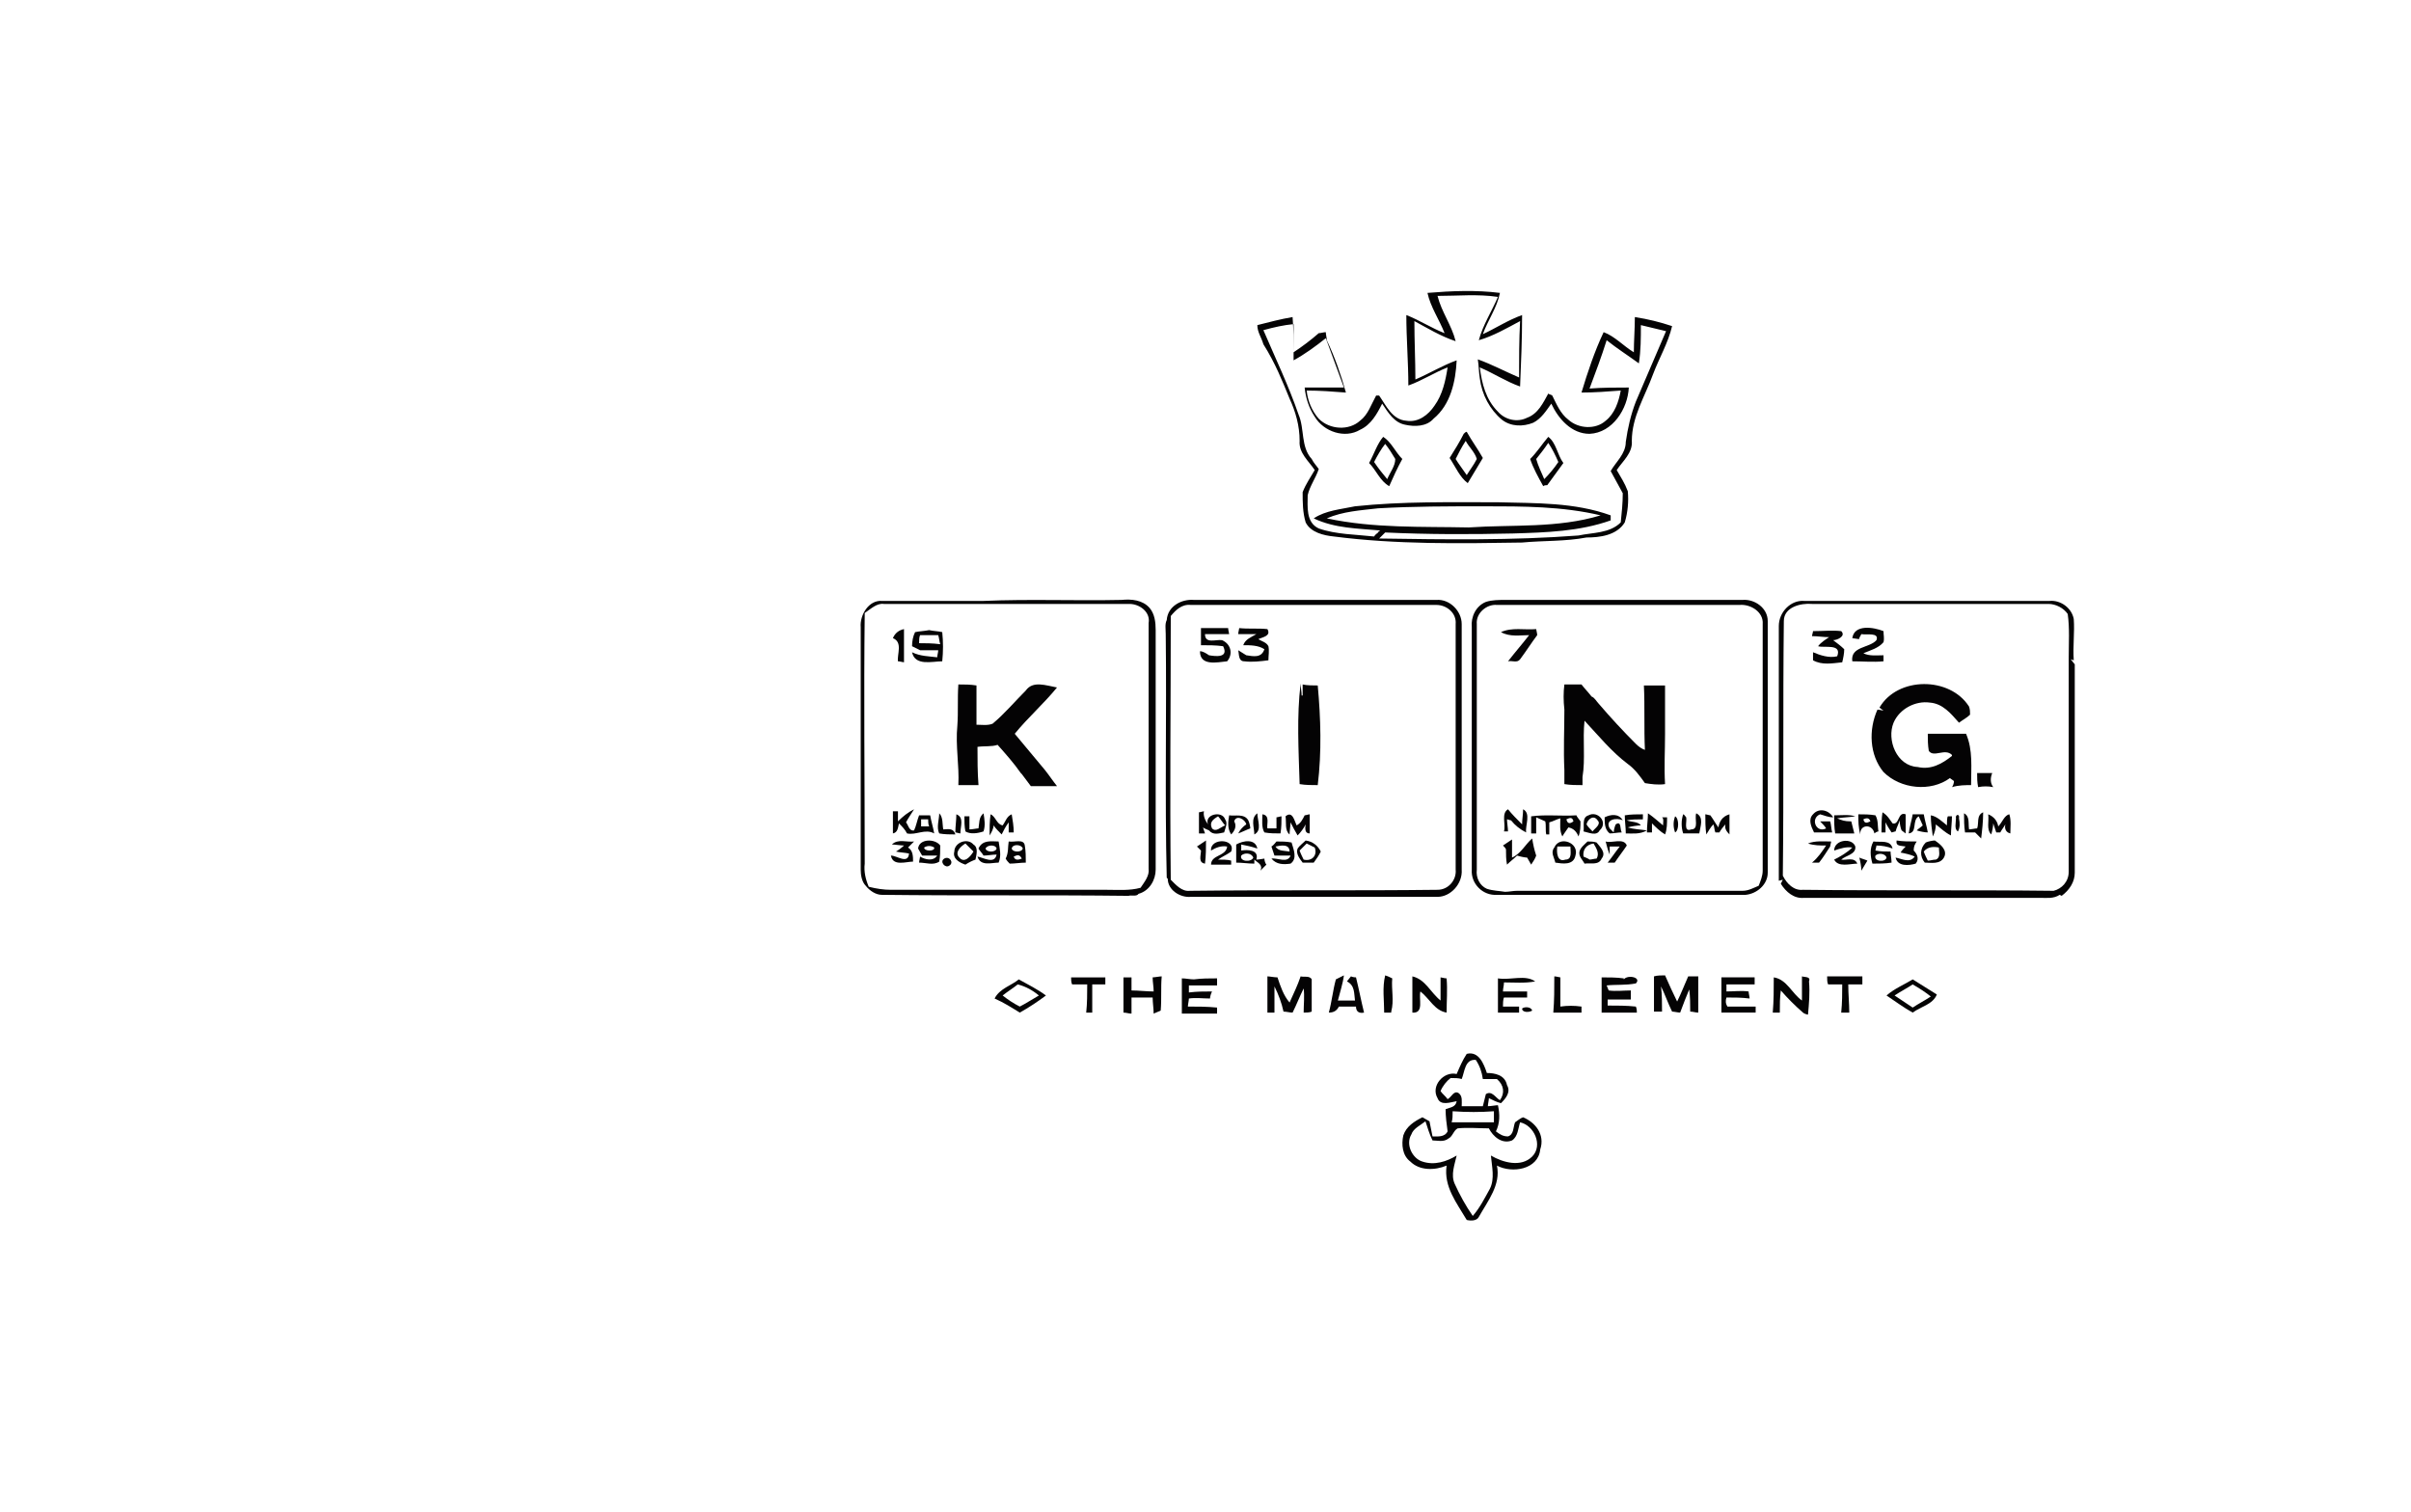 <?xml version="1.0" encoding="utf-8"?>
<!-- Generator: Adobe Illustrator 26.0.3, SVG Export Plug-In . SVG Version: 6.00 Build 0)  -->
<svg version="1.1" id="Слой_30" xmlns="http://www.w3.org/2000/svg" xmlns:xlink="http://www.w3.org/1999/xlink" x="0px"
	 y="0px" viewBox="0 0 239.5 150.2" style="enable-background:new 0 0 239.5 150.2;" xml:space="preserve">
<style type="text/css">
	.st0{fill:#040304;}
</style>
<g>
	<path class="st0" d="M128.1,39.6c0.6,1.3,1,2.7,1,4.2c-0.1,1.2,0.9,2,1.5,2.9c-0.4,0.7-0.9,1.4-1.2,2.2c0,1,0,2,0.3,3
		c0.5,1,1.8,1.3,2.8,1.4c6.2,0.8,12.5,0.7,18.7,0.6c2.1-0.2,4.3-0.1,6.4-0.5c1.3,0,3-0.2,3.8-1.5c0.3-1,0.4-2.1,0.3-3.1
		c-0.3-0.8-0.7-1.4-1.1-2.1c0.6-0.9,1.6-1.7,1.5-2.9c0-2.4,1.3-4.4,2.1-6.6c0.6-1.6,1.5-3.1,1.9-4.8c-1.2-0.4-2.4-0.7-3.7-0.9
		c0,1.2-0.1,2.4-0.1,3.5c-1-0.6-1.9-1.6-3-2c-0.9,1.9-1.6,4-2.2,6c1.3,0,2.6-0.1,3.9-0.2c-0.2,1.1-0.6,2.3-1.5,3
		c-1,0.9-2.7,0.8-3.7-0.1c-0.8-0.6-1.2-1.6-1.6-2.4c-0.1-0.1-0.3-0.1-0.4-0.2c-0.5,0.9-1,2-2.1,2.4c-1,0.5-2.2,0.2-2.9-0.6
		c-1.2-1.2-1.6-2.8-1.8-4.4c1.4,0.6,2.6,1.4,4,1.9c0.1-2.4,0.2-4.7,0.2-7.1c-1.4,0.5-2.6,1.3-3.9,1.9c0.5-1.4,1.4-2.6,1.7-4.1
		c-2.4-0.3-4.8-0.2-7.2,0c0.3,1.4,1.2,2.7,1.7,4c-1.3-0.5-2.5-1.3-3.8-1.8c0,2.3,0.2,4.7,0.2,7c1.4-0.5,2.6-1.3,3.9-1.8
		c-0.2,1.3-0.5,2.7-1.3,3.8c-0.6,0.9-1.6,1.7-2.8,1.5c-1.4-0.1-2-1.5-2.7-2.5c-0.1,0-0.2,0-0.3,0c-0.5,0.9-0.8,1.9-1.6,2.5
		c-1.1,1-3,0.9-4.1-0.2c-0.7-0.8-1.1-1.8-1.2-2.8c1.3,0,2.6,0.1,3.9,0.2c-0.5-1.8-1.1-3.5-1.9-5.2c0-0.2-0.1-0.6-0.1-0.8
		c-0.2,0-0.5,0.1-0.7,0.1c-0.8,0.7-1.6,1.3-2.5,1.9c0-1.2,0-2.3-0.1-3.5c-1.2,0.2-2.3,0.5-3.5,0.8c0,0.7,0.4,1.2,0.6,1.9
		C126.7,36.1,127.4,37.9,128.1,39.6z M128.5,32.2c0,1.2,0,2.4,0,3.6c1.1-0.6,2.2-1.4,3.2-2.2c0.6,1.6,1.2,3.3,1.8,4.9
		c-1.3,0-2.6,0-3.9,0c0.1,1,0.4,2,1,2.9c0.9,1.5,3,2.2,4.5,1.3c1.1-0.5,1.7-1.6,2.2-2.6c0.6,0.9,1.2,1.9,2.3,2.1
		c0.9,0.2,2.1,0.2,2.8-0.6c1.7-1.4,2.2-3.7,2.3-5.8c-1.4,0.5-2.7,1.3-4.1,1.9c0-1.9-0.1-3.8-0.1-5.8c1.3,0.7,2.6,1.5,4.1,2
		c-0.4-1.6-1.4-2.9-1.8-4.5c2,0,4-0.2,6,0.1c-0.6,1.4-1.5,2.8-1.9,4.3c1.4-0.4,2.8-1.2,4.1-1.9c-0.1,1.9-0.1,3.7-0.1,5.6
		c-1.4-0.6-2.7-1.3-4.1-1.8c0.1,0.6,0.1,1.3,0.2,1.9c0.2,1.6,1,3.1,2.2,4.1c0.9,0.7,2.1,0.7,3.1,0.3c0.8-0.4,1.3-1.2,1.8-1.9
		c0.7,1.5,2,3,3.8,3c2.3-0.1,3.8-2.5,3.9-4.6c-1.3,0-2.6,0-3.9,0.1c0.6-1.6,1.2-3.2,1.7-4.8c1,0.8,2.1,1.5,3.2,2.3
		c0.2-1.3,0.2-2.5,0.2-3.8c0.8,0.2,1.7,0.4,2.5,0.6c-1,2.3-2,4.7-3,7c-0.5,1.3-0.8,2.6-1,4c0,1.2-1,2-1.5,2.9
		c0.4,0.7,0.8,1.5,1.2,2.2c0,1-0.1,1.9-0.2,2.9c-1.1,1.1-2.8,1-4.2,1.3c-6.6,0.5-13.2,0.4-19.8,0.3c0.1-0.1,0.2-0.2,0.3-0.3
		c0.1-0.1,0.2-0.2,0.3-0.3c4.2,0.2,8.5,0.2,12.7,0.1c3.3-0.1,6.6-0.2,9.7-1.3c0-0.1,0-0.3,0-0.5c-3.6-1.3-7.4-1.2-11.2-1.3
		c-4.7,0-9.5-0.1-14.2,0.4c-1.4,0.3-2.9,0.4-4.1,1.2c2.1,1,4.4,1,6.6,1.2c-0.1,0.1-0.2,0.1-0.2,0.2c-0.1,0.1-0.3,0.2-0.4,0.4
		c-1.8-0.2-3.8-0.2-5.5-0.8c-1.3-0.6-1.1-2.2-1.1-3.3c0.2-0.9,0.8-1.7,1.1-2.6c-0.2-0.3-0.5-0.6-0.7-1c-1.1-1.2-0.7-3-1.3-4.4
		c-1-2.9-2.3-5.6-3.5-8.4C126.6,32.5,127.5,32.3,128.5,32.2z M131.8,51.5c1.6-0.7,3.4-0.8,5.1-1c3.5-0.2,7-0.2,10.5-0.2
		c3.9,0,7.8,0,11.6,0.9c-4.3,1.3-8.7,0.9-13.1,1.2C141.2,52.3,136.5,52.5,131.8,51.5z"/>
	<path class="st0" d="M145.2,86.4c0-8.1,0-16.3,0-24.4c0-1.3-1.2-2.5-2.5-2.4c-8,0-16.1,0-24.1,0c-1.2-0.1-2.6,0.6-2.7,2
		c-0.2,0.4-0.1,0.9-0.1,1.4c0.1,8.1-0.1,16.1,0.1,24.2l0.1,0.1c0,1.1,1.2,1.9,2.3,1.8c8.2,0,16.3,0,24.5,0
		C144.1,89.1,145.3,87.8,145.2,86.4z M118.2,88.5c-0.8,0.1-1.4-0.6-1.9-1.1c-0.1-8.7,0-17.5,0-26.2c0.5-0.6,1.1-1.2,2-1.1
		c8.1,0,16.3,0,24.4,0c1,0,2,0.8,1.9,1.9c0,8.1,0,16.3,0,24.4c0.1,1-0.7,2-1.8,2C134.7,88.5,126.5,88.4,118.2,88.5z"/>
	<path class="st0" d="M151.3,80.4c0,0.5-0.1,1-0.1,1.5c-0.5-0.5-1-1-1.4-1.5c-0.7,0.4-0.2,1.5-0.4,2.2l0.4,0c0-0.3-0.1-0.9-0.1-1.2
		c0.1,0,0.3,0.1,0.4,0.1c0.4,0.5,0.9,0.9,1.5,1.2C151.5,82,152.1,80.8,151.3,80.4z"/>
	<path class="st0" d="M165.2,82c-0.5-0.4-0.9-0.8-1.5-1.2c0,0.6-0.1,1.2-0.1,1.9l0.5,0c0-0.2,0-0.7,0-0.9c0.4,0.4,0.8,0.8,1.3,1.1
		c0.2-0.5,0.2-1.1,0.2-1.7l-0.5,0C165.3,81.3,165.2,81.8,165.2,82z"/>
	<path class="st0" d="M124.8,85.4c0.3-1-0.9-1-1.5-0.9c0-0.1,0-0.4,0-0.6c0.5,0.1,1,0.2,1.6,0.4c-0.2-1-1.4-0.8-2.1-0.4
		c0,0.6,0,1.2,0,1.8c0.6,0,1.2,0.1,1.8,0.1l0-0.4c0.3,0.3,0.9,0.5,0.6,1.1c0.2-0.2,0.4-0.4,0.6-0.6c-0.1-0.1-0.2-0.4-0.2-0.6
		C125.5,85.3,125.1,85.4,124.8,85.4z M123.3,85c0.3-0.3,1-0.3,1.2,0.2C124.3,85.7,123.1,85.6,123.3,85z"/>
	<path class="st0" d="M179.6,83.8c0.6,0.2,1.2,0.2,1.8,0.2c-0.4,0.6-0.8,1.2-1.4,1.7c0.2,0,0.5,0,0.7,0c0.4-0.5,0.7-1,1.1-1.6
		c0-0.1,0.1-0.4,0.1-0.5C181.2,83.6,180.3,83.5,179.6,83.8z"/>
	<path class="st0" d="M106.4,97.1c0,0.2,0,0.5,0.1,0.7c0.5,0,1,0,1.5,0c0,0.9,0,1.9-0.1,2.8c0.2,0,0.5,0,0.6,0c0-0.9,0-1.8,0-2.8
		c0.4,0,0.9,0,1.3,0c0-0.3,0-0.5,0-0.7C108.7,97.1,107.6,97.1,106.4,97.1z"/>
	<path class="st0" d="M138,48.3c0.4-0.9,0.8-1.8,1.3-2.7c-0.7-0.7-1.1-1.7-1.9-2.2c-0.6,0.7-0.9,1.7-1.4,2.6
		C136.7,46.7,137.1,47.8,138,48.3z M137.6,44.1c0.4,0.5,0.7,1,1,1.5c0,0.7-0.5,1.3-0.8,2c-0.5-0.6-0.9-1.1-1.3-1.7
		C136.8,45.3,137.2,44.6,137.6,44.1z"/>
	<path class="st0" d="M173.1,59.6c-7.8,0-15.7,0-23.5,0c-0.7,0-1.4,0-2,0.2c-1,0.4-1.5,1.5-1.4,2.5c0,8,0,16.1,0,24.1
		c-0.1,1.4,1.1,2.6,2.5,2.5c8.2,0,16.5,0,24.7,0c1.1-0.1,2.2-1,2.2-2.2c0-8.3,0-16.7,0-25C175.6,60.4,174.3,59.5,173.1,59.6z
		 M174.7,88c-0.5,0.2-1,0.5-1.6,0.5c-7.5,0-14.9,0-22.4,0c-0.4,0-0.8,0.1-1.2,0.1c-0.6-0.1-1.2-0.1-1.8-0.3c-0.7-0.3-1.1-1.1-1-1.9
		c0-8.1,0-16.3,0-24.4c-0.1-1.1,1-2,2-1.9c8,0,16.1,0,24.1,0c1.1-0.1,2.4,0.7,2.3,1.9c0,8.2,0,16.3,0,24.5
		C175.1,87,174.9,87.5,174.7,88z"/>
	<path class="st0" d="M184.9,63c0.5,0.1,1.8-0.2,1.5,0.6c-0.7,0.8-2.6,0.6-2.4,2.1c1,0,2.1,0.1,3.1,0l0-0.6c-0.7,0-1.4,0.1-2-0.2
		c0.7-0.3,1.5-0.5,2-1.1c0.1-0.4,0-0.7,0-1.1c-1-0.4-2.9-0.7-3.1,0.7l0.7,0.1C184.6,63.5,184.8,63.2,184.9,63z"/>
	<path class="st0" d="M129.7,83.5c-0.3,0.3-0.6,0.5-0.8,0.8c-0.2,0.5,0.2,1,0.5,1.4c0.4,0,0.8,0,1.1,0c0.3-0.4,0.5-0.7,0.7-1.1
		C130.9,84,130.4,83.6,129.7,83.5z M129.5,85.4c-0.1-0.2-0.3-0.6-0.4-0.9c0.2-0.2,0.5-0.5,0.7-0.7c0.2,0.1,0.6,0.3,0.8,0.4
		C130.9,85,130.3,85.6,129.5,85.4z"/>
	<path class="st0" d="M145.8,48c0.5-0.8,1-1.7,1.5-2.5c-0.5-0.9-1.1-1.7-1.6-2.6c-0.1,0-0.2,0.1-0.3,0.2c-0.4,0.8-0.9,1.6-1.4,2.4
		C144.6,46.4,145,47.4,145.8,48z M145.6,43.8c0.3,0.6,0.9,1.1,1.1,1.8c-0.3,0.6-0.7,1.1-1,1.6c-0.4-0.6-0.8-1.1-1.1-1.6
		C144.9,45,145.2,44.4,145.6,43.8z"/>
	<path class="st0" d="M153.7,48.2c0.5-0.7,1.1-1.5,1.6-2.2c-0.6-0.8-0.7-2-1.5-2.6c-0.6,0.7-1.1,1.5-1.8,2.2
		c0.3,0.9,0.8,1.8,1.3,2.7C153.4,48.2,153.6,48.2,153.7,48.2z M153.8,44c0.4,0.6,0.7,1.2,1,1.9c-0.4,0.6-0.9,1.2-1.4,1.7
		c-0.3-0.7-0.6-1.3-0.8-2C153,45.1,153.4,44.6,153.8,44z"/>
	<path class="st0" d="M157.2,78c0-0.2,0-0.6,0-0.8c0.3-1.8,0-3.7,0.2-5.6c1.4,1.5,2.7,3.1,4.3,4.3c0.7,0.5,1.2,1.2,1.7,1.9
		c0.6,0.1,1.3,0.2,2,0.1c-0.1-1.7,0-3.3,0-5c0-1.6,0-3.2,0-4.8c-0.5,0-1.1,0-1.6,0l-0.5,0c0.1,2.1,0,4.3,0.1,6.4
		c-0.3-0.1-0.6-0.3-0.9-0.6c-1.3-1.3-2.5-2.6-3.7-4c-0.2-0.2-0.4-0.6-0.7-0.7c-0.3-0.4-0.7-0.8-1-1.2c-0.6,0-1.1,0-1.7,0
		c-0.1,0.8-0.1,1.6,0,2.5c0,2-0.1,4,0,6c0,0.5,0,1,0,1.4C156,78,156.6,78,157.2,78z"/>
	<path class="st0" d="M163,82c-0.3-0.4-0.9-0.3-1.4-0.5c0.5-0.1,1-0.1,1.6-0.1c0-0.1,0-0.4,0-0.5c-0.6,0-1.2,0-1.8,0.1
		c0,0.6,0.1,1.2,0.1,1.8c0.7,0,1.4,0.1,2.1-0.3c-0.6-0.1-1.3-0.1-1.9-0.3C162,82.1,162.7,82,163,82z"/>
	<path class="st0" d="M193.4,82c-0.5-0.4-1-0.9-1.6-1c0,0.7,0.1,1.4,0.2,2.1c0.2-0.4,0.3-0.8,0.3-1.2c0.5,0.4,0.9,0.8,1.5,1.1
		c0-0.6,0.1-1.3,0.1-1.9l-0.4,0C193.4,81.2,193.4,81.7,193.4,82z"/>
	<path class="st0" d="M100.2,83.6c-0.1,0.6,0,1.1-0.3,1.7c0.1,0.2,0.3,0.4,0.4,0.5c0.5,0,1.1-0.1,1.6-0.1c0-0.6,0-1.1-0.1-1.7
		C101.7,83.3,100.8,83.7,100.2,83.6z M100.7,85.1c0.4-0.2,0.6-0.2,0.8,0.2C101,85.5,100.8,85.4,100.7,85.1z M100.5,84.3
		c0.1-0.5,1-0.4,1.1,0C101.5,84.7,100.6,84.7,100.5,84.3z"/>
	<path class="st0" d="M143.7,100.6c0-1.1,0.1-2.3,0-3.4c-0.2,0-0.5-0.1-0.6-0.1c0,0.8,0,1.5,0,2.3c-1-0.8-1.5-2.1-2.8-2.4
		c0,1.2,0,2.4,0,3.6c1.2,0.1,0.6-1.4,0.8-2.1C142,99.2,142.5,100.4,143.7,100.6z"/>
	<path class="st0" d="M171.5,99.1c0.8,0,1.5,0,2.3,0.1c0-0.2-0.1-0.5-0.1-0.7c-0.7-0.1-1.5,0-2.2,0c0-0.2,0-0.5,0-0.7
		c0.9,0,1.9,0,2.8,0c0-0.3,0-0.5,0-0.7c-1.1,0-2.2,0-3.3,0c0,1.2,0,2.4,0,3.5c1.1,0,2.3,0,3.4,0c0-0.2,0-0.5,0-0.6
		c-0.9,0-1.9,0-2.8,0C171.4,99.7,171.4,99.4,171.5,99.1z"/>
	<path class="st0" d="M181.6,97.8c0.5,0,0.9,0,1.4,0c0,0.9,0,1.8-0.1,2.8c0.2,0,0.6,0,0.8,0c0-0.9-0.1-1.8-0.1-2.8
		c0.4,0,0.9,0,1.4,0c0-0.2,0-0.6,0-0.8c-1.2,0-2.3,0-3.5,0C181.5,97.3,181.5,97.6,181.6,97.8z"/>
	<path class="st0" d="M123.8,65.1c-0.3-0.2-0.5-0.3-0.8-0.5c0.1,0.4,0,1.1,0.6,1.1c0.8,0.1,1.6,0,2.4-0.1c0-0.5,0.1-0.9,0-1.4
		c-0.2-0.4-0.7-0.5-1-0.7c0.4-0.2,1.3-0.3,0.9-1c-0.9-0.1-1.9,0-2.8-0.1c0,0.1-0.1,0.4-0.1,0.6c0.6,0,1.2,0,1.8,0
		c-0.5,0.3-1.1,0.5-1.3,1.1c0.7,0,1.5,0,2.1,0.4C125.3,65.4,124.5,65.2,123.8,65.1z"/>
	<path class="st0" d="M180.6,64.2c0.6,0.2,2.4-0.3,1.9,1c-0.8,0.2-1.7-0.1-2.4-0.4c0,0.2,0,0.6,0,0.8c0.9,0.5,1.9,0.3,2.9,0.2
		c0.1-0.4,0.2-0.9,0.2-1.3c-0.3-0.3-0.7-0.6-1.1-0.9c0.4,0,1.3-0.4,0.8-0.9c-0.9-0.1-1.8,0-2.8,0c0,0.1-0.1,0.4-0.1,0.5
		c0.6,0,1.1,0.1,1.7,0.1C181.4,63.5,180.9,63.8,180.6,64.2z"/>
	<path class="st0" d="M134.2,97c-0.1,0.1-0.3,0.4-0.4,0.5c0.8,0.4,0.7,1.2,0.8,1.9c-0.6,0-1.1,0-1.7,0c0.2-0.8,0.5-1.7,0.6-2.5
		l-0.6,0.3l-0.2,0.1c-0.3,1.1-0.4,2.2-0.7,3.3c0.5,0,0.8-0.2,1-0.6c0.6,0,1.1,0,1.7,0c0,0.5,0.3,0.7,0.8,0.6
		c-0.3-1.2-0.5-2.3-0.8-3.5C134.7,97.1,134.4,97.1,134.2,97z"/>
	<path class="st0" d="M89.2,65.7c0.2,0,0.5,0.1,0.6,0.1c0-1.1,0-2.2,0-3.3c-0.5,0.1-0.9,0.4-1.1,0.9C89.7,63.8,89.1,65,89.2,65.7z"
		/>
	<path class="st0" d="M91.2,84.3c0.1,0.2,0.3,0.5,0.4,0.7c0.5,0,1,0,1.5,0c-0.4,0.6-1.2,0.4-1.7,0.1c0,0.1-0.1,0.4-0.1,0.6
		c0.7,0,1.4,0.3,2-0.1c0.1-0.5,0.1-1.1,0.1-1.6C92.9,83.3,91.3,83.3,91.2,84.3z M91.8,84.2c0.3-0.2,0.7-0.2,1,0
		C92.9,84.6,91.8,84.6,91.8,84.2z"/>
	<path class="st0" d="M90.6,64.8c0.3,1.4,2,0.9,3,0.9c0.1-1,0.1-1.9,0-2.9c-0.4-0.1-0.9-0.1-1.3-0.2c-0.5,0.1-0.9,0.1-1.4,0.2
		c-0.2,0.4-0.3,0.9-0.3,1.4c0.2,0.1,0.6,0.3,0.8,0.4c0.6,0,1.2,0,1.8,0c0,0.2-0.1,0.5-0.1,0.7C92.3,65.2,91.4,65.2,90.6,64.8z
		 M91.3,63.9c0-0.3,0-0.6,0.1-0.8c0.6,0,1.2,0,1.8,0c0.1,0.3,0.1,0.6,0.2,0.9C92.6,63.9,91.9,63.9,91.3,63.9z"/>
	<path class="st0" d="M120.1,65.1c-0.3-0.2-0.6-0.4-0.9-0.4c0,1.5,1.7,1.1,2.7,1c0.6-0.7,0.4-1.7-0.5-2.1c-0.6-0.1-1.7,0.4-1.7-0.6
		c0.8,0,1.6,0,2.4,0c0-0.1-0.1-0.4-0.1-0.6c-0.9,0-1.8,0-2.7,0c0,0.6,0,1.1,0,1.7c0.7,0,1.5,0,2.2,0.1
		C122.1,65.4,120.7,65.2,120.1,65.1z"/>
	<path class="st0" d="M159.9,82.8c0.4,0,0.8-0.1,1.2-0.1c-0.2-0.3,0-1.2-0.6-0.8c-0.1,0.2-0.2,0.6-0.2,0.8l-0.4-0.4
		c-0.5-0.9,0.7-1.1,1.3-0.8c-0.4-0.7-1.2-0.6-1.8-0.3C159.4,81.8,159.4,82.4,159.9,82.8z"/>
	<path class="st0" d="M187.9,82.7c0.1,0,0.3-0.1,0.4-0.1c0.1-0.4,0.3-0.7,0.4-1.1c0,0.3,0.1,0.8,0.2,1l0.4,0.3c0-0.6,0-1.3,0-1.9
		c-0.8-0.3-0.6,1.1-1.3,0.9c-0.3-0.4-0.5-0.8-1-1.1c-0.1,0.6-0.1,1.3-0.1,2l0.4,0c0-0.3,0-0.8,0-1C187.5,82.1,187.7,82.4,187.9,82.7
		z"/>
	<path class="st0" d="M182.2,81c0,0.6,0,1.2,0.1,1.8c0.6,0,1.3,0,1.9,0c-0.1-0.4-0.2-0.8-0.3-1.2l-0.1,0c-0.5,0-0.9-0.1-1.3-0.3
		c0.6-0.1,1.2-0.1,1.8-0.2C183.7,80.9,182.9,81,182.2,81z"/>
	<path class="st0" d="M98.8,99.2c0.9,0.4,1.7,0.9,2.5,1.4c0.9-0.5,1.8-1.1,2.6-1.7c-0.8-0.6-1.8-1.1-2.7-1.6
		C100.5,97.9,99.3,98.2,98.8,99.2z M101.3,100c-0.6-0.3-1.2-0.7-1.7-1.1c0.5-0.4,1-0.7,1.5-1.1c0.8,0.2,1.5,0.6,2.1,1.1
		C102.5,99.3,101.9,99.7,101.3,100z"/>
	<path class="st0" d="M151.9,63.1c-0.7,0.9-1.4,1.7-2.1,2.6c0.4-0.1,0.9,0.2,1.2-0.2c0.6-0.8,1.1-1.6,1.7-2.4c0-0.2-0.1-0.5-0.1-0.6
		c-1.2,0.1-2.4-0.2-3.5,0.3C150,63.3,151,63.1,151.9,63.1z"/>
	<path class="st0" d="M205.7,65.5l0.3,0.1c-0.1-1.4,0.1-2.8,0-4.1c-0.2-1.1-1.3-1.9-2.4-1.8c-8.1,0-16.3,0-24.4,0
		c-1.3-0.1-2.5,1.1-2.5,2.5c0,8.4,0,16.9,0,25.3l0.4-0.1l-0.2,0.4c0.5,0.8,1.3,1.5,2.3,1.4c7.8,0,15.7,0,23.5,0
		c0.6,0,1.3,0.1,1.9-0.3l0.2,0.1c0.8-0.6,1.3-1.4,1.3-2.3c0-6.9,0-13.8,0-20.7L205.7,65.5z M204,88.5c-8.3-0.1-16.6,0-24.9-0.1
		c-0.9,0.1-1.6-0.6-2-1.4c0.1-8.4,0-16.9,0.1-25.3c0-1.4,1.7-1.8,2.8-1.7c7.8,0,15.7,0,23.5,0c0.7,0,1.5,0.4,1.9,1
		c0.2,1.4,0.1,2.9,0.1,4.3c0,7.1,0,14.2,0,21.3C205.5,87.6,204.8,88.3,204,88.5z"/>
	<path class="st0" d="M167.7,97c-0.4,0.9-0.7,1.7-1.1,2.5c-0.4-0.8-0.8-1.7-1.2-2.6c-0.3,0-0.8,0-1.1,0.1c0,1.2,0,2.3,0,3.5
		c0.2,0,0.6,0,0.8,0c0-0.8,0-1.7-0.1-2.5c0.4,0.8,0.7,1.7,1.1,2.5c0.2,0,0.6,0.1,0.8,0.1c0.3-0.8,0.6-1.6,0.9-2.3
		c0.1,0.7,0.1,1.5,0.1,2.2c0.3,0,0.5,0.1,0.8,0.1c0-1.2,0-2.4,0-3.6C168.4,97,168,97,167.7,97z"/>
	<path class="st0" d="M101.9,68.6c-1.1,1.1-2.1,2.3-3.3,3.3c-0.5,0.2-1.1,0.1-1.6,0.1c0-1.3,0-2.6,0-3.9l0,0
		c-0.6-0.1-1.2-0.1-1.8-0.1c-0.1,1.4,0,2.7-0.1,4.1c-0.2,2,0.2,3.9,0.1,5.9c0.7,0,1.3,0,2,0c-0.1-1.3-0.1-2.5-0.1-3.8
		c0.7-0.1,1.4,0,2-0.2c0.8,0.9,1.6,1.8,2.3,2.8l0.1,0.1c0.3,0.4,0.6,0.8,0.9,1.2c0.8,0,1.7,0,2.6,0c-0.4-0.5-0.8-1.1-1.2-1.6
		c-1-1.2-2-2.4-3-3.6c1.3-1.6,2.9-3,4.2-4.6C103.9,68.1,102.6,67.6,101.9,68.6z"/>
	<path class="st0" d="M155,100c0-1,0-1.9,0-2.9c-0.1,0-0.4-0.1-0.6-0.1c0,1.2,0,2.4-0.1,3.6c0.9,0,1.8,0,2.8,0l0-0.6
		C156.4,99.9,155.7,99.9,155,100z"/>
	<path class="st0" d="M148.8,97.2c0,1.1,0,2.2,0,3.4c0.7,0,1.4,0,2.1,0l0-0.6c-0.5,0-1.1,0-1.6,0c0-0.2,0-0.7,0.1-0.9
		c0.8,0,1.5,0,2.3,0c0-0.2,0-0.5,0-0.6c-0.8,0-1.6,0-2.4,0c0-0.3,0.1-0.6,0.1-0.9c1,0,2.1,0.1,3.1-0.1
		C151.5,96.8,150.1,97.4,148.8,97.2z"/>
	<path class="st0" d="M130.9,78c0.4-3.3,0.3-6.6,0-9.9c-0.4,0-1.1,0-1.5-0.1c0,0.4,0,0.8,0,1.1l-0.1,0c0-0.4-0.1-0.8-0.1-1.2
		c-0.4,3.3-0.2,6.6-0.1,10C129.7,78,130.3,78,130.9,78z"/>
	<path class="st0" d="M195.8,78c0-1.7,0.2-3.5-0.5-5.1c-1.3,0-2.5,0-3.8,0c0,0.6,0,1.1,0.1,1.7c0.5,0.7,1.6-0.3,2.3,0.4l0,0.1
		c-1,0.8-2.1,1.4-3.4,1.1c-2.1-0.1-3.1-2.7-2.4-4.4c0.6-1.4,2.2-2.2,3.6-2c1.3,0.1,2.1,1.1,2.9,2c0.4-0.3,0.8-0.5,1.1-0.8
		c0-0.3,0-0.5-0.1-0.8c-1.9-3-7.1-3-8.9,0.1l0.4,0.3c-0.1,0-0.4-0.1-0.6-0.1c-0.9,2-0.8,4.5,0.6,6.2c1.7,1.7,4.7,2,6.6,0.6
		c0.1,0.1,0.3,0.2,0.4,0.3c0,0.2-0.1,0.5-0.2,0.6C194.6,78,195.2,78,195.8,78z"/>
	<path class="st0" d="M198,78.2c-0.3-0.4-0.3-0.9-0.1-1.4c-0.5,0-1,0-1.5,0c0,0.5,0,0.9,0.1,1.4C197,78.1,197.5,78.1,198,78.2z"/>
	<path class="st0" d="M159.7,99.9l0-0.6c0.8,0,1.5,0,2.3,0c0-0.3,0-0.6,0-0.9c-0.7,0-1.5,0.1-2.2,0l-0.2-0.5c0.9-0.1,1.9,0,2.9-0.2
		c0.6-0.6-0.8-0.9-1.2-0.4l0-0.1c-0.7-0.1-1.5-0.1-2.2-0.1c0,1.2,0,2.3,0,3.5c1.2,0,2.4,0,3.5,0c0-0.1,0-0.4-0.1-0.6
		C161.6,99.9,160.6,99.9,159.7,99.9z"/>
	<path class="st0" d="M89.3,81.8c0.3,0.3,0.6,0.6,0.8,1c0.9,0.2,1.8-0.5,2.7,0c-0.1-0.6-0.3-1.2-0.4-1.8c-0.4,0-0.7,0-1.1,0
		c-0.2,0.5-0.3,1.1-0.5,1.5c-0.5,0.1-0.6-0.6-0.8-0.8c0.2-0.4,0.5-0.8,0.8-1.3c-0.6,0.3-1.1,0.7-1.6,1.2c0-0.2,0-0.7,0-1l-0.5,0
		c0,0.7,0,1.5,0,2.2C89.2,82.7,89.2,82.2,89.3,81.8z M91.5,81.4c0.2,0,0.5,0,0.7,0c0,0.2,0,0.5,0.1,0.7c-0.2,0-0.6,0-0.8,0
		C91.5,81.9,91.5,81.6,91.5,81.4z"/>
	<path class="st0" d="M95,80.9c0,0.6-0.1,1.2-0.1,1.8c0.1,0,0.4,0.1,0.5,0.1C95.4,82.1,95.8,81.2,95,80.9z"/>
	<path class="st0" d="M88.6,83.9c0.3,0,0.9,0.1,1.2,0.1c-0.2,0.2-0.6,0.5-0.8,0.6c0.4,0.1,0.9,0.1,1.3,0.2c-0.1,1.1-1.2,0.2-1.8,0.2
		c0.2,1.1,1.5,0.6,2.2,0.6c0-0.5,0-1.1-0.5-1.4c0.2-0.2,0.5-0.5,0.6-0.6C90.1,83.7,89.2,83.3,88.6,83.9z"/>
	<path class="st0" d="M121.6,82.7c0.1-0.4,0.4-0.9,0.1-1.3c-0.3-0.9-2.1-0.5-1.7,0.5c-0.3-0.4-0.5-0.9-0.4-1.3
		c-0.1,0-0.4,0.1-0.5,0.1c0,0.7,0,1.4,0,2.1c0.2,0,0.5,0,0.6,0l-0.2-0.6c0.1,0.1,0.4,0.2,0.6,0.3C120.5,83,121.1,82.8,121.6,82.7z
		 M120.4,82.3c-0.3-0.6,0.1-0.9,0.6-1.2c0.2,0.2,0.5,0.7,0.7,0.9C121.2,82.2,120.8,82.7,120.4,82.3z"/>
	<path class="st0" d="M182.9,85.4c0.4-0.4,1.5-0.5,1.4-1.3c-0.3-0.9-2.1-0.7-2.1,0.4c0.6-0.2,1.2-0.4,1.8-0.3
		c-0.5,0.5-1.2,0.9-1.8,1.2c0.4,0.8,1.6,0.4,2.3,0.4C184.2,85.1,183.4,85.5,182.9,85.4z"/>
	<path class="st0" d="M96.7,83.9c-0.6-0.7-1.9-0.2-1.9,0.7c-0.2,0.7,0.5,1.1,1.1,1.3c0.3-0.2,0.7-0.4,1-0.5
		C97,84.9,97.2,84.2,96.7,83.9z M95.3,85.2c-0.5-0.5,0.1-1.1,0.6-1.4c0.3,0.3,0.5,0.5,0.8,0.8C96.4,85.1,95.8,85.8,95.3,85.2z"/>
	<path class="st0" d="M93.8,85.3c-0.5,0.3,0.1,1,0.5,0.7C94.8,85.7,94.3,85,93.8,85.3z"/>
	<path class="st0" d="M184.9,86.5c0.2-0.3,0.4-0.7,0.6-1c-0.2-0.1-0.6-0.2-0.8-0.3C184.8,85.6,184.9,86.1,184.9,86.5z"/>
	<path class="st0" d="M180.8,80.9c0.4,0.1,0.8,0.3,1.3,0.3c-0.4-0.7-1.4-1-2-0.3c-0.5,0.5-0.2,1.2,0.1,1.8c0.6,0,1.2,0,1.8,0
		c-0.1-0.4-0.1-0.8-0.2-1.1c-0.2,0-0.7,0-1,0c0.2,0.2,0.5,0.5,0.6,0.7C180.4,82.8,179.8,81.3,180.8,80.9z"/>
	<path class="st0" d="M123.8,81.9c-0.3,0.2-0.6,0.5-0.8,0.9c0.3-0.1,0.9-0.4,1.2-0.5c0-0.2-0.1-0.6-0.2-0.8
		c-0.4-0.7-1.3-0.4-1.9-0.5c-0.1,0.6-0.2,1.3,0.2,1.9c0.3-0.3,0.6-0.8,0.3-1.3C122.8,80.9,123.7,81.4,123.8,81.9z"/>
	<path class="st0" d="M128.1,82.9c0-0.3,0.1-0.9,0.1-1.2c0.2,0.4,0.4,0.8,0.7,1.3c0.3-0.3,0.6-0.7,0.8-1.1c-0.1,0.6,0,0.9,0.4,0.9
		c0-0.6,0-1.2,0-1.9c-0.1,0-0.4,0.1-0.5,0.1c-0.2,0.4-0.4,0.8-0.8,1c-0.2-0.4-0.4-1.5-1.1-0.9C127.8,81.7,127.6,82.5,128.1,82.9z"/>
	<path class="st0" d="M157.8,81c-0.7,0.2-0.4,1.1-0.5,1.6c0.5,0.1,1.3,0.5,1.6-0.1C159.8,81.7,158.7,80.5,157.8,81z M158.2,82.6
		c-0.2-0.2-0.5-0.5-0.6-0.7c0.1-0.5,0.7-1,1.1-0.4C159.1,81.9,158.4,82.3,158.2,82.6z"/>
	<path class="st0" d="M124.9,80.8c-0.7,0.5-0.3,1.4-0.3,2.1C125.4,82.5,124.9,81.5,124.9,80.8z"/>
	<path class="st0" d="M113.1,88.8c1.1-0.3,1.7-1.4,1.7-2.4c0-7.9,0-15.9,0-23.8c0-0.8-0.1-1.6-0.6-2.2c-0.7-0.8-1.8-0.9-2.8-0.8
		c-4.6,0.1-9.1-0.1-13.7,0.1c-3.4,0-6.8,0-10.1,0c-1.3-0.1-2.2,1.4-2.1,2.6c0,8,0,16.1,0,24.1c0,0.5,0.1,1.2,0.5,1.6
		c0.4,0.5,1,0.9,1.6,0.9c8.2,0.1,16.3,0,24.5,0.1C112.4,88.9,112.9,89.1,113.1,88.8z M109.9,88.4c-7.1,0-14.3,0-21.4,0
		c-0.7,0-1.4-0.1-2.2-0.3c-0.3-0.7-0.5-1.5-0.4-2.3c0-8.3-0.1-16.6,0-24.9c0.6-0.4,1.2-1,1.9-0.9c8.1,0,16.3,0,24.4,0
		c1,0,2.1,0.8,1.9,1.9c0,8.1,0,16.3,0,24.4c0.1,0.7-0.4,1.3-0.8,1.9C112.2,88.5,111.1,88.4,109.9,88.4z"/>
	<path class="st0" d="M100.2,82.7l0.5,0c0-0.6-0.1-1.2-0.2-1.8c-0.5,0.2-0.6,0.7-0.9,1.1c-0.6-0.1-0.7-0.9-1.2-1.1
		c-0.1,0.7-0.1,1.4-0.1,2.1c0.2-0.3,0.4-0.7,0.4-1c0.2,0.3,0.5,0.6,0.8,0.9c0.2-0.4,0.4-0.8,0.7-1.2
		C100.2,81.9,100.2,82.4,100.2,82.7z"/>
	<path class="st0" d="M186.2,82.8c0.1-0.1,0.3-0.2,0.4-0.2c-0.1-0.5,0-1.1-0.3-1.6c-0.6-0.1-1.1-0.1-1.7-0.1c0,0.7,0,1.3,0.2,2
		C184.7,81.9,186,81.8,186.2,82.8z M185.8,81.6c-0.4,0.2-0.6,0.2-0.7-0.2C185.5,81.2,185.7,81.3,185.8,81.6z"/>
	<path class="st0" d="M191.5,82.7c-0.1-0.6-0.3-1.2-0.4-1.8c-0.4,0-0.7,0-1.1,0c-0.1,0.6-0.3,1.2-0.4,1.9c0.9-0.1,0.3-1.3,1-1.7
		c0.1,0.2,0.3,0.7,0.4,0.9c-0.2,0.2-0.4,0.3-0.6,0.5C190.7,82.6,191.2,82.7,191.5,82.7z"/>
	<path class="st0" d="M188,84.3c-0.2-0.9-1.2-0.6-1.9-0.7c-0.4,0.7-0.3,1.5-0.1,2.2c0.6,0,1.3,0,1.9-0.1c0-0.4-0.1-0.8-0.1-1.1
		c-0.5,0-1,0-1.5-0.1c0-0.1,0.1-0.4,0.1-0.5C186.9,84,187.5,84.1,188,84.3z M186.3,85c0.3-0.3,1-0.2,1.1,0.2
		C187.3,85.7,186.1,85.6,186.3,85z"/>
	<path class="st0" d="M129.2,97c-0.3,0.9-0.7,1.7-1.1,2.6c-0.6-0.7-0.9-1.6-1.2-2.5c-0.3,0-0.8-0.1-1-0.1c0,1.2,0,2.4,0,3.6l0.7,0
		c0-0.9,0-1.7,0-2.6c0.4,0.8,0.7,1.6,0.9,2.5c0.3,0,0.6,0.1,0.9,0.1c0.4-0.8,0.7-1.6,1.1-2.4c0.1,0.8,0,1.6,0,2.4
		c0.2,0,0.6,0,0.8-0.1c0-1.1,0-2.2,0-3.2C130.1,96.9,129.5,97.1,129.2,97z"/>
	<path class="st0" d="M156.6,81c-1.5,0.1-3-0.1-4.5,0.1c0,0.6,0,1.1,0,1.7l0.5,0c0-0.6,0-1.1,0-1.6c0.2,0.1,0.7,0.3,0.9,0.4
		c0.1,0.4,0,0.9,0.1,1.3c0.1,0,0.3,0,0.3,0c0-0.4,0-0.8,0-1.2c0.4-0.1,0.7-0.3,1.1-0.4c0,0.6-0.1,1.2,0.2,1.8
		c0.1-0.2,0.4-0.6,0.6-0.9c0.5,0.1,0.8,0.4,1,0.9c0.2-0.5,0.2-1,0.2-1.5C156.8,81.3,156.6,81.1,156.6,81z M155.6,81.4
		c0.4-0.2,0.6-0.2,0.7,0.2C155.9,81.9,155.7,81.8,155.6,81.4z"/>
	<path class="st0" d="M168.5,80.8c-0.2,0.5,0.3,1.6-0.5,1.6c-0.8,0.3-0.4-0.8-0.5-1.2c-0.1-0.1-0.2-0.3-0.3-0.3
		c-0.2,0.6-0.2,1.3,0,1.9c0.5,0,1.1,0,1.6,0C168.9,82.1,169.3,81.2,168.5,80.8z"/>
	<path class="st0" d="M126.8,83.6c-0.1,0.1-0.3,0.4-0.5,0.5c0.1,0.3,0.2,0.6,0.3,0.9c0.5,0,1.1,0,1.6,0c-0.3,0.8-1.3,0.2-1.9,0.3
		c0.5,0.6,1.2,0.6,1.9,0.5c0.7-0.5,0.3-1.4,0.1-2.1C127.8,83.6,127.3,83.6,126.8,83.6z M126.7,84.1c0.5-0.1,1.4-0.3,1.4,0.5
		C127.6,84.5,127,84.6,126.7,84.1z"/>
	<path class="st0" d="M118,100c0-0.2,0.1-0.6,0.1-0.8c0.7-0.1,1.4,0,2.1,0c0-0.2,0.1-0.5,0.2-0.7c-0.8,0-1.5,0-2.3,0.1
		c0-0.2,0-0.5,0-0.7c0.9,0,1.9,0,2.8,0c0-0.2,0-0.6,0-0.7c-0.8,0-1.5,0-2.3,0.1c-0.4,0-0.8-0.1-1.2-0.1c0,1.2,0,2.4,0,3.5
		c1.2,0,2.3,0,3.5,0c0-0.2,0-0.5,0-0.6C119.9,100,118.9,100,118,100z"/>
	<path class="st0" d="M170.7,82.2c-0.3-0.4-0.5-0.8-0.8-1.2c-0.1,0-0.4-0.1-0.5-0.1c0,0.7,0,1.3,0.1,2c0.2-0.3,0.4-0.7,0.7-1
		c0.1,0.2,0.1,0.6,0.2,0.8c0.1,0,0.3,0,0.4,0c0.1-0.2,0.4-0.6,0.6-0.8c-0.1,0.4,0.1,0.7,0.4,1c0-0.7,0-1.3,0-2
		C171.1,81.1,170.8,81.6,170.7,82.2z"/>
	<path class="st0" d="M154.4,84.2c-0.4,0.5,0,1,0.1,1.5c0.7,0.1,1.8,0.3,2-0.7C156.9,83.7,154.9,83,154.4,84.2z M155.5,85.4
		c-0.8,0.3-0.9-0.7-0.8-1.3c0.4,0,0.9,0,1.3,0C156,84.6,156.2,85.4,155.5,85.4z"/>
	<path class="st0" d="M157.7,83.6c-0.3,0.3-0.7,0.6-0.8,1c-0.1,0.5,0.3,0.8,0.5,1.2c0.6-0.1,1.4,0.2,1.7-0.5
		c0.5-0.6-0.2-1.2-0.5-1.6C158.3,83.6,158,83.6,157.7,83.6z M158.6,85.3c-0.2,0-0.5,0.1-0.7,0.1c-0.1-0.1-0.4-0.2-0.6-0.3
		c-0.1-0.7,0.3-1.2,1-1.3C158.6,84.3,158.9,84.8,158.6,85.3z"/>
	<path class="st0" d="M194.3,81.3c0,0.4-0.2,1.1,0.2,1.3c0.2-0.4,0.2-0.8,0.1-1.3C194.7,80.8,194.2,80.9,194.3,81.3z"/>
	<path class="st0" d="M93.7,82.4c-0.1-0.5,0-1.2-0.4-1.6c0,0.6-0.3,1.4,0,2c0.5,0.1,1.1,0.1,1.6,0.1C94.7,82.2,94.1,82.4,93.7,82.4z
		"/>
	<path class="st0" d="M95.8,81.1c0,0.5,0,1,0.1,1.5c0.5,0.3,1.2,0.2,1.8,0c0.2-0.6,0.1-1.2,0-1.8c-0.5,0.4-0.4,1-0.5,1.5
		c-0.2,0-0.6,0.1-0.9,0.1c0-0.4,0-0.9,0-1.3C96.3,81.1,96,81.1,95.8,81.1z"/>
	<path class="st0" d="M125.4,80.9c0,0.6-0.1,1.3,0.2,1.8c0.5,0.1,1.1,0.1,1.6,0.1c0.1-0.6,0.1-1.2,0.1-1.7c-0.1,0-0.4,0.1-0.5,0.1
		c0,0.4,0,0.8,0,1.1c-0.2,0-0.7,0-0.9,0C125.8,81.9,126.2,81,125.4,80.9z"/>
	<path class="st0" d="M159.5,83.6c0.1,0.4,0.2,0.8,0.4,1.3c0-0.2,0-0.6,0-0.8l1,0c-0.4,0.5-0.8,1.1-1.2,1.6c0.2,0,0.5,0,0.7,0
		c0.4-0.6,0.8-1.1,1.2-1.7C161.3,83.2,160.1,83.8,159.5,83.6z"/>
	<path class="st0" d="M166.4,81.1c-0.2,0.5-0.2,1.1,0,1.6C166.8,82.5,166.8,81.3,166.4,81.1z"/>
	<path class="st0" d="M196.4,82.3c-0.2,0-0.6,0.1-0.8,0.1c-0.1-0.6,0.1-1.3-0.5-1.6c0,0.6,0,1.3,0.1,1.9c0.2,0,0.7,0,1,0
		c0.2,0.2,0.4,0.4,0.6,0.6c0.1-0.8,0.2-1.7,0.2-2.6C196.3,81,196.6,81.8,196.4,82.3z"/>
	<path class="st0" d="M198.5,82.1c-0.1-0.6-0.5-1-1-1.2c0.1,0.7-0.2,1.5,0.3,2c0.1-0.3,0.2-0.8,0.2-1.1c0.1,0.3,0.2,0.6,0.3,0.9
		c0.1,0,0.3,0,0.4,0c0.1-0.2,0.4-0.6,0.5-0.8c-0.1,0.5,0.1,0.8,0.5,0.9c0-0.6,0.1-1.3-0.1-1.9C199.1,81,198.9,81.7,198.5,82.1z"/>
	<path class="st0" d="M97.2,84.3c0.1,0.2,0.4,0.5,0.5,0.7c0.4,0,0.9-0.1,1.3-0.1c-0.2,1-1.3,0.3-1.9,0.2c0.3,1,1.4,0.6,2.1,0.6
		c0.3-0.7,0.1-1.4,0-2.1C98.5,83.6,97.6,83.4,97.2,84.3z M97.9,84.3c0.2-0.4,1-0.4,1.1,0C98.9,84.7,98,84.7,97.9,84.3z"/>
	<path class="st0" d="M114.6,98.5c-0.7,0-1.5-0.1-2.2-0.1c0-0.4,0-0.9,0-1.3c-0.3,0-0.5,0-0.8,0c0,1.2,0,2.3,0,3.5
		c0.3,0,0.5,0.1,0.8,0.1c0-0.5,0-1.1,0-1.6c0.7,0,1.4,0,2.1,0c0,0.5,0.1,1.1,0.1,1.6c0.2-0.1,0.5-0.2,0.7-0.3c0.1-1.1,0-2.3,0.1-3.4
		c-0.2,0-0.7,0.1-0.9,0.1C114.5,97.6,114.6,98,114.6,98.5z"/>
	<path class="st0" d="M187.4,98.9c0.9,0.6,1.7,1.2,2.6,1.7c0.8-0.6,2-0.8,2.4-1.8c-0.8-0.5-1.6-1-2.4-1.5
		C189.2,97.8,188.2,98.2,187.4,98.9z M191.8,99c-0.6,0.4-1.2,0.7-1.8,1.1c-0.6-0.4-1.2-0.8-1.8-1.2c0.6-0.4,1.2-0.7,1.8-1.1
		C190.7,98.2,191.3,98.6,191.8,99z"/>
	<path class="st0" d="M121,85.4c0.4-0.3,0.9-0.5,1.3-0.8c0.5-1.3-2.1-1.4-2-0.1c0.5-0.3,1-0.5,1.6-0.4c-0.1,1-1.6,0.8-1.6,1.8
		c0.7,0,1.4,0,2,0c0-0.1,0-0.3,0-0.4C122,85.4,121.4,85.4,121,85.4z"/>
	<path class="st0" d="M192.2,83.5c-0.2,0-0.7,0.1-0.9,0.2c-0.6,0.6-0.6,1.4-0.1,2c0.6,0,1.5,0.2,1.9-0.5
		C193.5,84.5,192.8,83.9,192.2,83.5z M192.3,85.4c-0.3,0-0.5,0.1-0.8,0.1c-0.1-0.2-0.3-0.6-0.4-0.9c0.4-0.5,1-0.5,1.5-0.4
		C192.6,84.6,192.8,85.2,192.3,85.4z"/>
	<path class="st0" d="M150.2,85.2c0-0.6,0-1.2,0-1.8c-0.3,0.2-0.6,0.4-0.9,0.6c0.1,0.1,0.3,0.3,0.3,0.4c0,0.5,0,1,0.1,1.5
		c0.3-0.3,0.7-0.6,1-0.9c0.3,0.1,0.8,0.2,1,0.2c0.1,0.2,0.3,0.5,0.4,0.7c0.2-0.3,0.4-0.6,0.5-0.9c-0.2-0.6-0.3-1.1-0.4-1.7
		C151.5,83.9,151.1,84.8,150.2,85.2z"/>
	<path class="st0" d="M190.4,83.6c-0.7,0-1.4,0-2-0.1c-0.1,0.6,0.4,0.5,0.9,0.6c-0.1,0.1-0.4,0.4-0.5,0.6c0.5,0.1,1,0.2,1.4,0.4
		c-0.5,0.7-1.3,0.2-1.9,0.1c0.2,0.9,1.3,0.8,2,0.6c0.4-0.5,0.1-1-0.2-1.3C190.1,84.1,190.2,83.9,190.4,83.6z"/>
	<path class="st0" d="M118.9,84.1c0.1,0.1,0.3,0.3,0.4,0.4c0,0.5-0.3,1.2,0.4,1.3c0.1-0.8,0.1-1.6,0.1-2.3
		C119.5,83.7,119.2,83.9,118.9,84.1z"/>
	<path class="st0" d="M151.3,111c-0.3,0.1-0.5,0.3-0.8,0.5c-0.2,0.5-0.1,1.2-0.7,1.4c-0.5,0-0.8-0.2-1.2-0.5
		c0.4-0.8,0.4-1.7,0.2-2.6c-0.2,0-0.7,0.1-1,0.1c0-0.2,0.1-0.6,0.1-0.8c0.4,0.2,0.8,0.4,1.2,0.5c0.5-0.5,1-1.1,0.6-1.8
		c-0.2-1-1.2-1.2-2-1.2c-0.3-0.9-0.8-2.2-2-1.9c-0.4,0.6-0.7,1.3-1,2c-1.3-0.3-2.6,1.2-1.9,2.4c0.3,0.8,1.3,0.4,1.9,0.3
		c-0.1,0.6-0.6,0.6-1.1,0.8c0,0.7,0.1,1.5,0.2,2.2c-0.3,0.6-1,0.5-1.5,0.5c-0.1-0.5-0.2-1-0.3-1.5c-0.2-0.1-0.5-0.3-0.7-0.4
		c-0.8,0.4-1.6,0.9-1.9,1.8c-0.2,0.9-0.1,2,0.7,2.6c0.9,0.9,2.4,0.9,3.6,0.4c-0.3,2.1,1,3.7,2,5.4c0.4,0.1,1,0.1,1.2-0.3
		c0.9-1.6,2.2-3.2,1.8-5.1c1.5,0.8,4.1,0.4,4.3-1.6C153.5,112.7,152.5,111.5,151.3,111z M143.8,109.2c-0.2-0.3-0.5-0.5-0.7-0.8
		c0.2-0.5,0.6-1,1-1.3c0.4,0,0.8,0,1.1,0.1c0.3-0.7,0.3-2,1.4-1.9c0.4,0.6,0.6,1.2,0.7,1.9c0.5,0,0.9,0,1.4,0
		c0.7,0.6,0.8,1.4,0.3,2.1c-0.4-0.2-0.8-1-1.4-0.6c-0.1,0.4-0.2,0.8-0.3,1.2c-0.7,0-1.4,0-2.1,0c0-0.5,0.1-1-0.3-1.3
		C144.4,108.3,144.2,109,143.8,109.2z M144.3,110.4c1.4,0.1,2.8,0.1,4.1,0c0,0.3,0,0.9,0,1.1c-1.4,0-2.8,0-4.2,0
		C144.3,111.2,144.3,110.8,144.3,110.4z M152.2,114.9c-1.1,1.1-2.9,0.6-4.1-0.1c0.1,1.1,0.4,2.3-0.1,3.3c-0.5,0.9-1,1.9-1.7,2.7
		c-0.7-1-1.3-2.1-1.8-3.2c-0.4-0.9,0-1.9,0.2-2.8c-1,0.6-2.2,1-3.4,0.6c-1-0.3-1.7-1.7-1.1-2.7c0.2-0.6,0.9-0.9,1.4-1.3
		c0.2,0.6,0.4,1.3,0.7,1.9c0.5,0,1.1,0.2,1.6-0.2c0.4-0.2,0.5-0.8,0.9-1c1-0.1,2.1,0,3.1,0c0.4,0.8,1.3,1.6,2.3,1.2
		c0.6-0.4,0.6-1.2,0.8-1.8C152.4,111.8,153.3,113.8,152.2,114.9z"/>
	<path class="st0" d="M137.6,96.9c-0.3,1.2-0.1,2.5-0.1,3.7c0.2,0,0.5,0,0.7,0v-0.1c0.3-1.1,0-2.2,0.1-3.3
		C138.1,97.1,137.9,97,137.6,96.9z"/>
	<path class="st0" d="M179,97c0,0.8,0,1.6,0,2.4c-1-0.7-1.5-2.1-2.8-2.3c0,1.2,0,2.3-0.1,3.5c0.2,0,0.5,0,0.7,0c0-0.8,0-1.5,0.1-2.2
		c0.7,0.8,1.4,1.5,2.2,2.2c0.1,0.1,0.4,0.2,0.5,0.2c0.1-1.1,0.2-2.2,0.1-3.3C179.9,97,179.3,97.1,179,97z"/>
	<path class="st0" d="M151.2,100.2c0,0.4,0.7,0.4,1,0.2C152.1,100,151.4,100,151.2,100.2z"/>
</g>
</svg>
